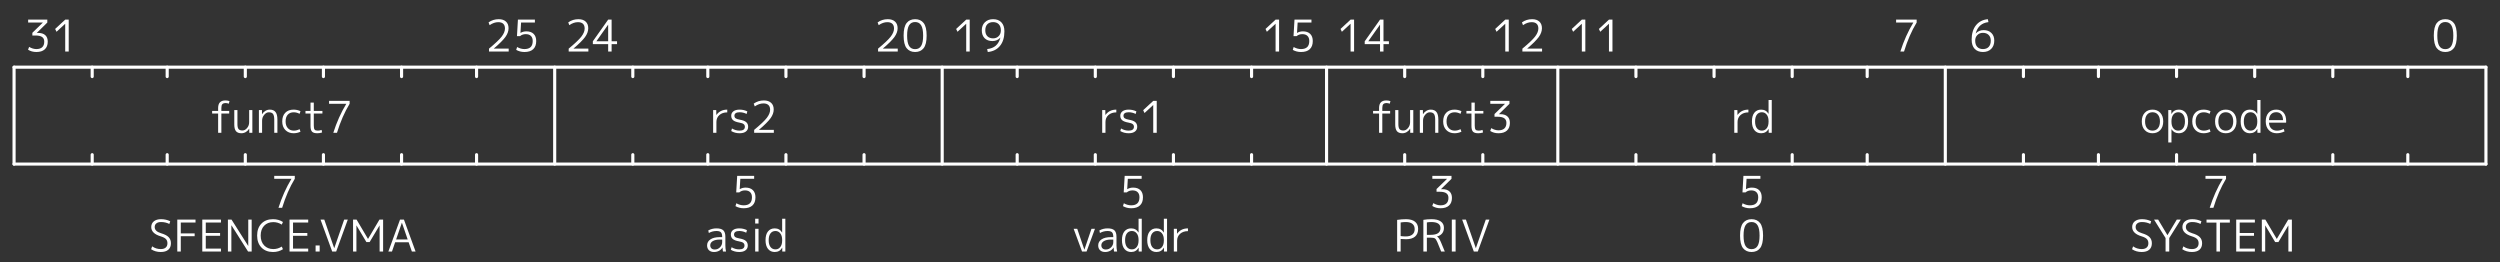 <svg width="800" height="84" viewBox="0 0 800 84" fill="none"
     xmlns="http://www.w3.org/2000/svg">
  <rect x="0" y="0" width="800" height="84" fill="#333333" stroke="none"/>
  <g clip-path="url(#clip0_2_3)">
    <path d="M4.5 21.5H795.5" stroke="white" stroke-linecap="round"/>
    <path d="M4.5 21.5V52.5" stroke="white" stroke-linecap="round"/>
    <path d="M4.5 52.5H795.5" stroke="white" stroke-linecap="round"/>
    <path d="M795.5 21.5V52.5" stroke="white" stroke-linecap="round"/>
    <path d="M770.5 21.5V24.5" stroke="white" stroke-linecap="round"/>
    <path d="M770.5 52.5V49.5" stroke="white" stroke-linecap="round"/>
    <path d="M746.5 21.5V24.5" stroke="white" stroke-linecap="round"/>
    <path d="M746.5 52.5V49.5" stroke="white" stroke-linecap="round"/>
    <path d="M721.5 21.5V24.5" stroke="white" stroke-linecap="round"/>
    <path d="M721.5 52.5V49.5" stroke="white" stroke-linecap="round"/>
    <path d="M696.5 21.5V24.5" stroke="white" stroke-linecap="round"/>
    <path d="M696.5 52.5V49.5" stroke="white" stroke-linecap="round"/>
    <path d="M671.5 21.5V24.5" stroke="white" stroke-linecap="round"/>
    <path d="M671.5 52.5V49.5" stroke="white" stroke-linecap="round"/>
    <path d="M647.5 21.5V24.5" stroke="white" stroke-linecap="round"/>
    <path d="M647.5 52.5V49.5" stroke="white" stroke-linecap="round"/>
    <path d="M622.5 21.5V52.5" stroke="white" stroke-linecap="round"/>
    <path d="M597.5 21.5V24.5" stroke="white" stroke-linecap="round"/>
    <path d="M597.5 52.5V49.5" stroke="white" stroke-linecap="round"/>
    <path d="M573.5 21.5V24.5" stroke="white" stroke-linecap="round"/>
    <path d="M573.5 52.5V49.5" stroke="white" stroke-linecap="round"/>
    <path d="M548.5 21.5V24.5" stroke="white" stroke-linecap="round"/>
    <path d="M548.5 52.5V49.5" stroke="white" stroke-linecap="round"/>
    <path d="M523.5 21.5V24.5" stroke="white" stroke-linecap="round"/>
    <path d="M523.5 52.5V49.5" stroke="white" stroke-linecap="round"/>
    <path d="M498.5 21.5V52.5" stroke="white" stroke-linecap="round"/>
    <path d="M474.5 21.5V24.5" stroke="white" stroke-linecap="round"/>
    <path d="M474.5 52.5V49.5" stroke="white" stroke-linecap="round"/>
    <path d="M449.5 21.5V24.5" stroke="white" stroke-linecap="round"/>
    <path d="M449.5 52.5V49.5" stroke="white" stroke-linecap="round"/>
    <path d="M424.5 21.5V52.5" stroke="white" stroke-linecap="round"/>
    <path d="M400.5 21.5V24.5" stroke="white" stroke-linecap="round"/>
    <path d="M400.5 52.5V49.5" stroke="white" stroke-linecap="round"/>
    <path d="M375.5 21.5V24.5" stroke="white" stroke-linecap="round"/>
    <path d="M375.5 52.5V49.5" stroke="white" stroke-linecap="round"/>
    <path d="M350.5 21.5V24.5" stroke="white" stroke-linecap="round"/>
    <path d="M350.5 52.5V49.5" stroke="white" stroke-linecap="round"/>
    <path d="M325.5 21.5V24.5" stroke="white" stroke-linecap="round"/>
    <path d="M325.5 52.5V49.5" stroke="white" stroke-linecap="round"/>
    <path d="M301.5 21.5V52.5" stroke="white" stroke-linecap="round"/>
    <path d="M276.5 21.5V24.5" stroke="white" stroke-linecap="round"/>
    <path d="M276.5 52.5V49.5" stroke="white" stroke-linecap="round"/>
    <path d="M251.5 21.5V24.5" stroke="white" stroke-linecap="round"/>
    <path d="M251.5 52.5V49.5" stroke="white" stroke-linecap="round"/>
    <path d="M226.5 21.5V24.5" stroke="white" stroke-linecap="round"/>
    <path d="M226.5 52.5V49.5" stroke="white" stroke-linecap="round"/>
    <path d="M202.5 21.5V24.5" stroke="white" stroke-linecap="round"/>
    <path d="M202.5 52.5V49.5" stroke="white" stroke-linecap="round"/>
    <path d="M177.5 21.5V52.5" stroke="white" stroke-linecap="round"/>
    <path d="M152.5 21.5V24.5" stroke="white" stroke-linecap="round"/>
    <path d="M152.5 52.5V49.5" stroke="white" stroke-linecap="round"/>
    <path d="M128.5 21.5V24.5" stroke="white" stroke-linecap="round"/>
    <path d="M128.5 52.5V49.5" stroke="white" stroke-linecap="round"/>
    <path d="M103.5 21.5V24.5" stroke="white" stroke-linecap="round"/>
    <path d="M103.5 52.5V49.5" stroke="white" stroke-linecap="round"/>
    <path d="M78.5 21.5V24.5" stroke="white" stroke-linecap="round"/>
    <path d="M78.5 52.5V49.5" stroke="white" stroke-linecap="round"/>
    <path d="M53.5 21.5V24.5" stroke="white" stroke-linecap="round"/>
    <path d="M53.5 52.5V49.5" stroke="white" stroke-linecap="round"/>
    <path d="M29.5 21.5V24.5" stroke="white" stroke-linecap="round"/>
    <path d="M29.5 52.5V49.5" stroke="white" stroke-linecap="round"/>
    <path
      d="M779.783 7.358C780.427 6.546 781.333 6.14 782.499 6.14C783.666 6.14 784.571 6.546 785.215 7.358C785.859 8.17 786.181 9.514 786.181 11.39C786.181 13.266 785.859 14.61 785.215 15.422C784.571 16.234 783.666 16.64 782.499 16.64C781.333 16.64 780.427 16.234 779.783 15.422C779.139 14.61 778.817 13.266 778.817 11.39C778.817 9.514 779.139 8.17 779.783 7.358ZM780.567 14.708C780.997 15.389 781.641 15.73 782.499 15.73C783.358 15.73 783.997 15.389 784.417 14.708C784.847 14.017 785.061 12.911 785.061 11.39C785.061 9.869 784.847 8.767 784.417 8.086C783.997 7.395 783.358 7.05 782.499 7.05C781.641 7.05 780.997 7.395 780.567 8.086C780.147 8.767 779.937 9.869 779.937 11.39C779.937 12.911 780.147 14.017 780.567 14.708Z"
      fill="white"/>
    <path
      d="M634.541 10.508C633.823 10.508 633.23 10.741 632.763 11.208C632.297 11.675 632.063 12.272 632.063 13C632.063 13.868 632.283 14.535 632.721 15.002C633.16 15.469 633.767 15.702 634.541 15.702C635.335 15.702 635.951 15.469 636.389 15.002C636.828 14.535 637.047 13.868 637.047 13C637.047 12.235 636.819 11.628 636.361 11.18C635.913 10.732 635.307 10.508 634.541 10.508ZM634.541 16.64C633.412 16.64 632.525 16.299 631.881 15.618C631.247 14.937 630.929 13.957 630.929 12.678C630.929 10.783 631.387 9.257 632.301 8.1C633.225 6.943 634.495 6.289 636.109 6.14L636.305 7.078C634.159 7.321 632.796 8.529 632.217 10.704L632.231 10.718C632.875 9.999 633.725 9.64 634.779 9.64C635.815 9.64 636.637 9.943 637.243 10.55C637.859 11.147 638.167 11.964 638.167 13C638.167 14.111 637.836 14.997 637.173 15.66C636.511 16.313 635.633 16.64 634.541 16.64Z"
      fill="white"/>
    <path
      d="M606.751 6.28H613.331V7.218C611.717 9.869 610.368 12.963 609.285 16.5H608.109C609.183 13.121 610.564 10.037 612.253 7.246V7.218H606.751V6.28Z"
      fill="white"/>
    <path
      d="M506.186 16.5V7.624H506.158L503.4 10.172L502.966 9.262L506.186 6.28H507.306V16.5H506.186ZM514.868 16.5V7.624H514.84L512.082 10.172L511.648 9.262L514.868 6.28H515.988V16.5H514.868Z"
      fill="white"/>
    <path
      d="M481.686 16.5V7.624H481.658L478.9 10.172L478.466 9.262L481.686 6.28H482.806V16.5H481.686ZM490.13 7.092C489.206 7.092 488.282 7.414 487.358 8.058L487.022 7.162C487.974 6.481 489.057 6.14 490.27 6.14C491.269 6.14 492.043 6.397 492.594 6.91C493.145 7.414 493.42 8.123 493.42 9.038C493.42 9.953 493.089 10.877 492.426 11.81C491.763 12.743 490.522 13.985 488.702 15.534V15.562H493.462V16.5H487.162V15.562C489.15 13.919 490.499 12.641 491.208 11.726C491.917 10.802 492.272 9.934 492.272 9.122C492.272 8.459 492.09 7.955 491.726 7.61C491.362 7.265 490.83 7.092 490.13 7.092Z"
      fill="white"/>
    <path
      d="M432.186 16.5V7.624H432.158L429.4 10.172L428.966 9.262L432.186 6.28H433.306V16.5H432.186ZM441.61 13.21V7.918H441.582L437.858 13.182V13.21H441.61ZM442.716 13.21H444.452V14.12H442.716V16.5H441.61V14.12H436.71V13.21L441.61 6.28H442.716V13.21Z"
      fill="white"/>
    <path
      d="M408.186 16.5V7.624H408.158L405.4 10.172L404.966 9.262L408.186 6.28H409.306V16.5H408.186ZM419.668 7.218H415.244L415.048 10.522H415.076C415.627 10.195 416.247 10.032 416.938 10.032C417.937 10.032 418.711 10.303 419.262 10.844C419.813 11.385 420.088 12.151 420.088 13.14C420.088 14.279 419.766 15.147 419.122 15.744C418.487 16.341 417.554 16.64 416.322 16.64C415.37 16.64 414.493 16.416 413.69 15.968L413.97 15.044C414.754 15.483 415.538 15.702 416.322 15.702C418.086 15.702 418.968 14.848 418.968 13.14C418.968 12.421 418.777 11.875 418.394 11.502C418.011 11.119 417.461 10.928 416.742 10.928C416.005 10.928 415.393 11.143 414.908 11.572H413.928L414.236 6.28H419.668V7.218Z"
      fill="white"/>
    <path
      d="M309.186 16.5V7.624H309.158L306.4 10.172L305.966 9.262L309.186 6.28H310.306V16.5H309.186ZM317.798 6.14C318.937 6.14 319.823 6.481 320.458 7.162C321.093 7.834 321.41 8.791 321.41 10.032C321.41 11.983 320.939 13.532 319.996 14.68C319.063 15.828 317.761 16.481 316.09 16.64L315.894 15.702C317.033 15.581 317.947 15.221 318.638 14.624C319.329 14.017 319.823 13.163 320.122 12.062L320.108 12.048C319.455 12.776 318.605 13.14 317.56 13.14C316.524 13.14 315.698 12.837 315.082 12.23C314.475 11.614 314.172 10.774 314.172 9.71C314.172 8.627 314.503 7.764 315.166 7.12C315.829 6.467 316.706 6.14 317.798 6.14ZM317.798 7.078C317.005 7.078 316.389 7.307 315.95 7.764C315.511 8.221 315.292 8.87 315.292 9.71C315.292 10.513 315.516 11.143 315.964 11.6C316.421 12.048 317.033 12.272 317.798 12.272C318.517 12.272 319.109 12.034 319.576 11.558C320.043 11.082 320.276 10.466 320.276 9.71C320.276 8.879 320.057 8.235 319.618 7.778C319.179 7.311 318.573 7.078 317.798 7.078Z"
      fill="white"/>
    <path
      d="M283.948 7.092C283.024 7.092 282.1 7.414 281.176 8.058L280.84 7.162C281.792 6.481 282.875 6.14 284.088 6.14C285.087 6.14 285.862 6.397 286.412 6.91C286.963 7.414 287.238 8.123 287.238 9.038C287.238 9.953 286.907 10.877 286.244 11.81C285.582 12.743 284.34 13.985 282.52 15.534V15.562H287.28V16.5H280.98V15.562C282.968 13.919 284.317 12.641 285.026 11.726C285.736 10.802 286.09 9.934 286.09 9.122C286.09 8.459 285.908 7.955 285.544 7.61C285.18 7.265 284.648 7.092 283.948 7.092ZM290.124 7.358C290.768 6.546 291.673 6.14 292.84 6.14C294.007 6.14 294.912 6.546 295.556 7.358C296.2 8.17 296.522 9.514 296.522 11.39C296.522 13.266 296.2 14.61 295.556 15.422C294.912 16.234 294.007 16.64 292.84 16.64C291.673 16.64 290.768 16.234 290.124 15.422C289.48 14.61 289.158 13.266 289.158 11.39C289.158 9.514 289.48 8.17 290.124 7.358ZM290.908 14.708C291.337 15.389 291.981 15.73 292.84 15.73C293.699 15.73 294.338 15.389 294.758 14.708C295.187 14.017 295.402 12.911 295.402 11.39C295.402 9.869 295.187 8.767 294.758 8.086C294.338 7.395 293.699 7.05 292.84 7.05C291.981 7.05 291.337 7.395 290.908 8.086C290.488 8.767 290.278 9.869 290.278 11.39C290.278 12.911 290.488 14.017 290.908 14.708Z"
      fill="white"/>
    <path
      d="M184.948 7.092C184.024 7.092 183.1 7.414 182.176 8.058L181.84 7.162C182.792 6.481 183.875 6.14 185.088 6.14C186.087 6.14 186.862 6.397 187.412 6.91C187.963 7.414 188.238 8.123 188.238 9.038C188.238 9.953 187.907 10.877 187.244 11.81C186.582 12.743 185.34 13.985 183.52 15.534V15.562H188.28V16.5H181.98V15.562C183.968 13.919 185.317 12.641 186.026 11.726C186.736 10.802 187.09 9.934 187.09 9.122C187.09 8.459 186.908 7.955 186.544 7.61C186.18 7.265 185.648 7.092 184.948 7.092ZM194.61 13.21V7.918H194.582L190.858 13.182V13.21H194.61ZM195.716 13.21H197.452V14.12H195.716V16.5H194.61V14.12H189.71V13.21L194.61 6.28H195.716V13.21Z"
      fill="white"/>
    <path
      d="M159.448 7.092C158.524 7.092 157.6 7.414 156.676 8.058L156.34 7.162C157.292 6.481 158.375 6.14 159.588 6.14C160.587 6.14 161.362 6.397 161.912 6.91C162.463 7.414 162.738 8.123 162.738 9.038C162.738 9.953 162.407 10.877 161.744 11.81C161.082 12.743 159.84 13.985 158.02 15.534V15.562H162.78V16.5H156.48V15.562C158.468 13.919 159.817 12.641 160.526 11.726C161.236 10.802 161.59 9.934 161.59 9.122C161.59 8.459 161.408 7.955 161.044 7.61C160.68 7.265 160.148 7.092 159.448 7.092ZM171.168 7.218H166.744L166.548 10.522H166.576C167.127 10.195 167.747 10.032 168.438 10.032C169.437 10.032 170.211 10.303 170.762 10.844C171.313 11.385 171.588 12.151 171.588 13.14C171.588 14.279 171.266 15.147 170.622 15.744C169.987 16.341 169.054 16.64 167.822 16.64C166.87 16.64 165.993 16.416 165.19 15.968L165.47 15.044C166.254 15.483 167.038 15.702 167.822 15.702C169.586 15.702 170.468 14.848 170.468 13.14C170.468 12.421 170.277 11.875 169.894 11.502C169.511 11.119 168.961 10.928 168.242 10.928C167.505 10.928 166.893 11.143 166.408 11.572H165.428L165.736 6.28H171.168V7.218Z"
      fill="white"/>
    <path
      d="M9.008 6.28H15.14V7.218L11.794 10.508V10.536H12.214C13.204 10.536 13.96 10.774 14.482 11.25C15.014 11.726 15.28 12.417 15.28 13.322C15.28 14.386 14.963 15.207 14.328 15.786C13.703 16.355 12.807 16.64 11.64 16.64C10.632 16.64 9.746 16.397 8.98 15.912L9.316 15.002C10.1 15.469 10.875 15.702 11.64 15.702C12.462 15.702 13.087 15.501 13.516 15.1C13.946 14.699 14.16 14.106 14.16 13.322C14.16 12.659 13.936 12.169 13.488 11.852C13.05 11.525 12.345 11.362 11.374 11.362H10.352V10.494L13.698 7.246V7.218H9.008V6.28ZM20.868 16.5V7.624H20.84L18.082 10.172L17.648 9.262L20.868 6.28H21.988V16.5H20.868Z"
      fill="white"/>
    <path
      d="M690.539 36.704C690.119 36.181 689.541 35.92 688.803 35.92C688.066 35.92 687.483 36.181 687.053 36.704C686.633 37.217 686.423 37.936 686.423 38.86C686.423 39.784 686.633 40.507 687.053 41.03C687.483 41.543 688.066 41.8 688.803 41.8C689.541 41.8 690.119 41.543 690.539 41.03C690.969 40.507 691.183 39.784 691.183 38.86C691.183 37.936 690.969 37.217 690.539 36.704ZM691.295 41.618C690.67 42.299 689.839 42.64 688.803 42.64C687.767 42.64 686.937 42.299 686.311 41.618C685.686 40.937 685.373 40.017 685.373 38.86C685.373 37.703 685.686 36.783 686.311 36.102C686.937 35.421 687.767 35.08 688.803 35.08C689.839 35.08 690.67 35.421 691.295 36.102C691.921 36.783 692.233 37.703 692.233 38.86C692.233 40.017 691.921 40.937 691.295 41.618ZM697.25 42.64C696.195 42.64 695.411 42.215 694.898 41.366H694.87V45.58H693.848V35.22H694.828L694.842 36.452H694.87C695.383 35.537 696.177 35.08 697.25 35.08C698.165 35.08 698.883 35.407 699.406 36.06C699.929 36.704 700.19 37.637 700.19 38.86C700.19 40.055 699.919 40.983 699.378 41.646C698.846 42.309 698.137 42.64 697.25 42.64ZM699.182 38.86C699.182 37.908 698.991 37.18 698.608 36.676C698.235 36.172 697.707 35.92 697.026 35.92C696.382 35.92 695.859 36.172 695.458 36.676C695.066 37.18 694.87 37.875 694.87 38.762V38.958C694.87 39.863 695.071 40.563 695.472 41.058C695.873 41.553 696.391 41.8 697.026 41.8C697.689 41.8 698.211 41.548 698.594 41.044C698.986 40.531 699.182 39.803 699.182 38.86ZM705.202 35.934C704.381 35.934 703.741 36.191 703.284 36.704C702.827 37.208 702.598 37.927 702.598 38.86C702.598 39.756 702.836 40.47 703.312 41.002C703.797 41.534 704.427 41.8 705.202 41.8C705.855 41.8 706.481 41.641 707.078 41.324L707.358 42.15C706.658 42.477 705.925 42.64 705.16 42.64C704.077 42.64 703.2 42.299 702.528 41.618C701.856 40.927 701.52 40.008 701.52 38.86C701.52 37.675 701.842 36.751 702.486 36.088C703.13 35.416 704.021 35.08 705.16 35.08C705.925 35.08 706.658 35.243 707.358 35.57L707.078 36.424C706.453 36.097 705.827 35.934 705.202 35.934ZM713.987 36.704C713.567 36.181 712.988 35.92 712.251 35.92C711.513 35.92 710.93 36.181 710.501 36.704C710.081 37.217 709.871 37.936 709.871 38.86C709.871 39.784 710.081 40.507 710.501 41.03C710.93 41.543 711.513 41.8 712.251 41.8C712.988 41.8 713.567 41.543 713.987 41.03C714.416 40.507 714.631 39.784 714.631 38.86C714.631 37.936 714.416 37.217 713.987 36.704ZM714.743 41.618C714.117 42.299 713.287 42.64 712.251 42.64C711.215 42.64 710.384 42.299 709.759 41.618C709.133 40.937 708.821 40.017 708.821 38.86C708.821 37.703 709.133 36.783 709.759 36.102C710.384 35.421 711.215 35.08 712.251 35.08C713.287 35.08 714.117 35.421 714.743 36.102C715.368 36.783 715.681 37.703 715.681 38.86C715.681 40.017 715.368 40.937 714.743 41.618ZM718.594 36.69C718.211 37.194 718.02 37.917 718.02 38.86C718.02 39.803 718.216 40.531 718.608 41.044C719 41.548 719.527 41.8 720.19 41.8C720.825 41.8 721.338 41.553 721.73 41.058C722.131 40.563 722.332 39.863 722.332 38.958V38.762C722.332 37.875 722.131 37.18 721.73 36.676C721.338 36.172 720.825 35.92 720.19 35.92C719.509 35.92 718.977 36.177 718.594 36.69ZM717.012 38.86C717.012 37.637 717.273 36.704 717.796 36.06C718.319 35.407 719.037 35.08 719.952 35.08C721.007 35.08 721.791 35.523 722.304 36.41H722.332V32H723.354V42.5H722.374L722.36 41.268H722.332C721.819 42.183 721.025 42.64 719.952 42.64C719.056 42.64 718.342 42.313 717.81 41.66C717.278 40.997 717.012 40.064 717.012 38.86ZM726.086 39.252C726.104 40.045 726.347 40.671 726.814 41.128C727.28 41.585 727.887 41.814 728.634 41.814C729.352 41.814 730.066 41.627 730.776 41.254L731.056 42.052C730.272 42.444 729.432 42.64 728.536 42.64C727.49 42.64 726.646 42.299 726.002 41.618C725.358 40.937 725.036 40.017 725.036 38.86C725.036 37.684 725.334 36.76 725.932 36.088C726.538 35.416 727.36 35.08 728.396 35.08C729.404 35.08 730.183 35.402 730.734 36.046C731.294 36.681 731.574 37.595 731.574 38.79C731.574 38.911 731.564 39.065 731.546 39.252H726.086ZM726.086 38.44H730.566C730.556 37.628 730.36 37.003 729.978 36.564C729.595 36.125 729.068 35.906 728.396 35.906C727.696 35.906 727.14 36.13 726.73 36.578C726.328 37.017 726.114 37.637 726.086 38.44Z"
      fill="white"/>
    <path
      d="M554.968 35.22H555.962L555.99 36.774H556.018C556.839 35.645 557.997 35.08 559.49 35.08V35.962C558.454 35.962 557.614 36.247 556.97 36.816C556.335 37.385 556.018 38.123 556.018 39.028V42.5H554.968V35.22ZM562.2 36.69C561.818 37.194 561.626 37.917 561.626 38.86C561.626 39.803 561.822 40.531 562.214 41.044C562.606 41.548 563.134 41.8 563.796 41.8C564.431 41.8 564.944 41.553 565.336 41.058C565.738 40.563 565.938 39.863 565.938 38.958V38.762C565.938 37.875 565.738 37.18 565.336 36.676C564.944 36.172 564.431 35.92 563.796 35.92C563.115 35.92 562.583 36.177 562.2 36.69ZM560.618 38.86C560.618 37.637 560.88 36.704 561.402 36.06C561.925 35.407 562.644 35.08 563.558 35.08C564.613 35.08 565.397 35.523 565.91 36.41H565.938V32H566.96V42.5H565.98L565.966 41.268H565.938C565.425 42.183 564.632 42.64 563.558 42.64C562.662 42.64 561.948 42.313 561.416 41.66C560.884 40.997 560.618 40.064 560.618 38.86Z"
      fill="white"/>
    <path
      d="M439.383 35.5H441.301V34.562C441.301 32.947 442.076 32.14 443.625 32.14C444.055 32.14 444.493 32.21 444.941 32.35L444.717 33.19C444.372 33.05 444.041 32.98 443.723 32.98C443.219 32.98 442.86 33.101 442.645 33.344C442.44 33.577 442.337 33.983 442.337 34.562V35.5H444.843V36.34H442.337V42.5H441.301V36.34H439.383V35.5ZM447.478 35.22V39.742C447.478 40.489 447.6 41.011 447.842 41.31C448.094 41.609 448.51 41.758 449.088 41.758C449.63 41.758 450.12 41.497 450.558 40.974C451.006 40.451 451.23 39.831 451.23 39.112V35.22H452.252V42.5H451.272L451.258 41.198H451.23C450.95 41.646 450.591 42.001 450.152 42.262C449.723 42.514 449.256 42.64 448.752 42.64C447.968 42.64 447.39 42.421 447.016 41.982C446.652 41.534 446.47 40.82 446.47 39.84V35.22H447.478ZM454.347 35.22H455.327L455.341 36.522H455.369C455.649 36.074 456.004 35.724 456.433 35.472C456.872 35.211 457.343 35.08 457.847 35.08C458.668 35.08 459.275 35.337 459.667 35.85C460.068 36.354 460.269 37.157 460.269 38.258V42.5H459.261V38.342C459.261 37.437 459.13 36.811 458.869 36.466C458.608 36.111 458.16 35.934 457.525 35.934C456.984 35.934 456.489 36.205 456.041 36.746C455.593 37.278 455.369 37.899 455.369 38.608V42.5H454.347V35.22ZM465.496 35.934C464.675 35.934 464.035 36.191 463.578 36.704C463.121 37.208 462.892 37.927 462.892 38.86C462.892 39.756 463.13 40.47 463.606 41.002C464.091 41.534 464.721 41.8 465.496 41.8C466.149 41.8 466.775 41.641 467.372 41.324L467.652 42.15C466.952 42.477 466.219 42.64 465.454 42.64C464.371 42.64 463.494 42.299 462.822 41.618C462.15 40.927 461.814 40.008 461.814 38.86C461.814 37.675 462.136 36.751 462.78 36.088C463.424 35.416 464.315 35.08 465.454 35.08C466.219 35.08 466.952 35.243 467.652 35.57L467.372 36.424C466.747 36.097 466.121 35.934 465.496 35.934ZM471.915 32.84V35.5H474.673V36.34H471.915V40.162C471.915 40.815 472.003 41.254 472.181 41.478C472.358 41.693 472.689 41.8 473.175 41.8C473.604 41.8 474.015 41.721 474.407 41.562L474.575 42.388C474.099 42.556 473.585 42.64 473.035 42.64C472.241 42.64 471.681 42.472 471.355 42.136C471.028 41.791 470.865 41.198 470.865 40.358V36.34H469.255V35.5H470.865V32.84H471.915ZM476.895 32.28H483.027V33.218L479.681 36.508V36.536H480.101C481.09 36.536 481.846 36.774 482.369 37.25C482.901 37.726 483.167 38.417 483.167 39.322C483.167 40.386 482.85 41.207 482.215 41.786C481.59 42.355 480.694 42.64 479.527 42.64C478.519 42.64 477.632 42.397 476.867 41.912L477.203 41.002C477.987 41.469 478.762 41.702 479.527 41.702C480.348 41.702 480.974 41.501 481.403 41.1C481.832 40.699 482.047 40.106 482.047 39.322C482.047 38.659 481.823 38.169 481.375 37.852C480.936 37.525 480.232 37.362 479.261 37.362H478.239V36.494L481.585 33.246V33.218H476.895V32.28Z"
      fill="white"/>
    <path
      d="M352.701 35.22H353.695L353.723 36.774H353.751C354.573 35.645 355.73 35.08 357.223 35.08V35.962C356.187 35.962 355.347 36.247 354.703 36.816C354.069 37.385 353.751 38.123 353.751 39.028V42.5H352.701V35.22ZM361.18 35.08C362.066 35.08 362.888 35.267 363.644 35.64L363.42 36.466C362.701 36.102 361.954 35.92 361.18 35.92C360.638 35.92 360.223 36.018 359.934 36.214C359.654 36.41 359.514 36.685 359.514 37.04C359.514 37.376 359.635 37.642 359.878 37.838C360.13 38.034 360.582 38.188 361.236 38.3C362.188 38.459 362.869 38.72 363.28 39.084C363.7 39.448 363.91 39.947 363.91 40.582C363.91 41.217 363.667 41.721 363.182 42.094C362.706 42.458 362.038 42.64 361.18 42.64C360.181 42.64 359.285 42.407 358.492 41.94L358.73 41.114C359.495 41.571 360.312 41.8 361.18 41.8C361.721 41.8 362.136 41.697 362.426 41.492C362.715 41.277 362.86 40.974 362.86 40.582C362.86 40.209 362.729 39.919 362.468 39.714C362.216 39.509 361.768 39.35 361.124 39.238C360.2 39.079 359.528 38.827 359.108 38.482C358.697 38.127 358.492 37.647 358.492 37.04C358.492 36.443 358.725 35.967 359.192 35.612C359.668 35.257 360.33 35.08 361.18 35.08ZM369.035 42.5V33.624H369.007L366.249 36.172L365.815 35.262L369.035 32.28H370.155V42.5H369.035Z"
      fill="white"/>
    <path
      d="M228.201 35.22H229.195L229.223 36.774H229.251C230.073 35.645 231.23 35.08 232.723 35.08V35.962C231.687 35.962 230.847 36.247 230.203 36.816C229.569 37.385 229.251 38.123 229.251 39.028V42.5H228.201V35.22ZM236.68 35.08C237.566 35.08 238.388 35.267 239.144 35.64L238.92 36.466C238.201 36.102 237.454 35.92 236.68 35.92C236.138 35.92 235.723 36.018 235.434 36.214C235.154 36.41 235.014 36.685 235.014 37.04C235.014 37.376 235.135 37.642 235.378 37.838C235.63 38.034 236.082 38.188 236.736 38.3C237.688 38.459 238.369 38.72 238.78 39.084C239.2 39.448 239.41 39.947 239.41 40.582C239.41 41.217 239.167 41.721 238.682 42.094C238.206 42.458 237.538 42.64 236.68 42.64C235.681 42.64 234.785 42.407 233.992 41.94L234.23 41.114C234.995 41.571 235.812 41.8 236.68 41.8C237.221 41.8 237.636 41.697 237.926 41.492C238.215 41.277 238.36 40.974 238.36 40.582C238.36 40.209 238.229 39.919 237.968 39.714C237.716 39.509 237.268 39.35 236.624 39.238C235.7 39.079 235.028 38.827 234.608 38.482C234.197 38.127 233.992 37.647 233.992 37.04C233.992 36.443 234.225 35.967 234.692 35.612C235.168 35.257 235.83 35.08 236.68 35.08ZM244.297 33.092C243.373 33.092 242.449 33.414 241.525 34.058L241.189 33.162C242.141 32.481 243.224 32.14 244.437 32.14C245.436 32.14 246.21 32.397 246.761 32.91C247.312 33.414 247.587 34.123 247.587 35.038C247.587 35.953 247.256 36.877 246.593 37.81C245.93 38.743 244.689 39.985 242.869 41.534V41.562H247.629V42.5H241.329V41.562C243.317 39.919 244.666 38.641 245.375 37.726C246.084 36.802 246.439 35.934 246.439 35.122C246.439 34.459 246.257 33.955 245.893 33.61C245.529 33.265 244.997 33.092 244.297 33.092Z"
      fill="white"/>
    <path
      d="M67.883 35.5H69.801V34.562C69.801 32.947 70.576 32.14 72.125 32.14C72.555 32.14 72.993 32.21 73.441 32.35L73.217 33.19C72.872 33.05 72.541 32.98 72.223 32.98C71.719 32.98 71.36 33.101 71.145 33.344C70.94 33.577 70.837 33.983 70.837 34.562V35.5H73.343V36.34H70.837V42.5H69.801V36.34H67.883V35.5ZM75.978 35.22V39.742C75.978 40.489 76.1 41.011 76.342 41.31C76.594 41.609 77.01 41.758 77.588 41.758C78.13 41.758 78.62 41.497 79.058 40.974C79.506 40.451 79.73 39.831 79.73 39.112V35.22H80.752V42.5H79.772L79.758 41.198H79.73C79.45 41.646 79.091 42.001 78.652 42.262C78.223 42.514 77.756 42.64 77.252 42.64C76.468 42.64 75.89 42.421 75.516 41.982C75.152 41.534 74.97 40.82 74.97 39.84V35.22H75.978ZM82.847 35.22H83.827L83.841 36.522H83.869C84.149 36.074 84.504 35.724 84.933 35.472C85.371 35.211 85.843 35.08 86.347 35.08C87.168 35.08 87.775 35.337 88.167 35.85C88.568 36.354 88.769 37.157 88.769 38.258V42.5H87.761V38.342C87.761 37.437 87.63 36.811 87.369 36.466C87.108 36.111 86.659 35.934 86.025 35.934C85.484 35.934 84.989 36.205 84.541 36.746C84.093 37.278 83.869 37.899 83.869 38.608V42.5H82.847V35.22ZM93.996 35.934C93.175 35.934 92.535 36.191 92.078 36.704C91.621 37.208 91.392 37.927 91.392 38.86C91.392 39.756 91.63 40.47 92.106 41.002C92.591 41.534 93.221 41.8 93.996 41.8C94.649 41.8 95.275 41.641 95.872 41.324L96.152 42.15C95.452 42.477 94.719 42.64 93.954 42.64C92.871 42.64 91.994 42.299 91.322 41.618C90.65 40.927 90.314 40.008 90.314 38.86C90.314 37.675 90.636 36.751 91.28 36.088C91.924 35.416 92.815 35.08 93.954 35.08C94.719 35.08 95.452 35.243 96.152 35.57L95.872 36.424C95.247 36.097 94.621 35.934 93.996 35.934ZM100.415 32.84V35.5H103.173V36.34H100.415V40.162C100.415 40.815 100.503 41.254 100.681 41.478C100.858 41.693 101.189 41.8 101.675 41.8C102.104 41.8 102.515 41.721 102.907 41.562L103.075 42.388C102.599 42.556 102.085 42.64 101.535 42.64C100.741 42.64 100.181 42.472 99.855 42.136C99.528 41.791 99.365 41.198 99.365 40.358V36.34H97.755V35.5H99.365V32.84H100.415ZM105.297 32.28H111.877V33.218C110.262 35.869 108.914 38.963 107.831 42.5H106.655C107.728 39.121 109.11 36.037 110.799 33.246V33.218H105.297V32.28Z"
      fill="white"/>
    <path
      d="M705.751 56.28H712.331V57.218C710.717 59.869 709.368 62.963 708.285 66.5H707.109C708.183 63.121 709.564 60.037 711.253 57.246V57.218H705.751V56.28Z"
      fill="white"/>
    <path
      d="M685.433 71.05C684.789 71.05 684.29 71.195 683.935 71.484C683.58 71.764 683.403 72.156 683.403 72.66C683.403 73.565 684.066 74.219 685.391 74.62C686.548 74.956 687.37 75.376 687.855 75.88C688.35 76.384 688.597 77.037 688.597 77.84C688.597 78.745 688.312 79.441 687.743 79.926C687.183 80.402 686.38 80.64 685.335 80.64C684.178 80.64 683.151 80.346 682.255 79.758L682.591 78.834C683.403 79.413 684.318 79.702 685.335 79.702C686.026 79.702 686.553 79.543 686.917 79.226C687.29 78.909 687.477 78.447 687.477 77.84C687.477 77.28 687.318 76.837 687.001 76.51C686.693 76.174 686.147 75.885 685.363 75.642C683.319 75.035 682.297 74.041 682.297 72.66C682.297 71.895 682.572 71.283 683.123 70.826C683.683 70.369 684.453 70.14 685.433 70.14C686.488 70.14 687.468 70.359 688.373 70.798L688.093 71.666C687.281 71.255 686.394 71.05 685.433 71.05ZM690.616 70.28L693.57 75.236H693.598L696.566 70.28H697.84L694.158 76.174V80.5H692.982V76.174L689.3 70.28H690.616ZM701.511 71.05C700.867 71.05 700.368 71.195 700.013 71.484C699.658 71.764 699.481 72.156 699.481 72.66C699.481 73.565 700.144 74.219 701.469 74.62C702.626 74.956 703.448 75.376 703.933 75.88C704.428 76.384 704.675 77.037 704.675 77.84C704.675 78.745 704.39 79.441 703.821 79.926C703.261 80.402 702.458 80.64 701.413 80.64C700.256 80.64 699.229 80.346 698.333 79.758L698.669 78.834C699.481 79.413 700.396 79.702 701.413 79.702C702.104 79.702 702.631 79.543 702.995 79.226C703.368 78.909 703.555 78.447 703.555 77.84C703.555 77.28 703.396 76.837 703.079 76.51C702.771 76.174 702.225 75.885 701.441 75.642C699.397 75.035 698.375 74.041 698.375 72.66C698.375 71.895 698.65 71.283 699.201 70.826C699.761 70.369 700.531 70.14 701.511 70.14C702.566 70.14 703.546 70.359 704.451 70.798L704.171 71.666C703.359 71.255 702.472 71.05 701.511 71.05ZM706.085 70.28H713.547V71.232H710.383V80.5H709.263V71.232H706.085V70.28ZM716.702 71.218V74.55H721.28V75.446H716.702V79.562H721.56V80.5H715.582V70.28H721.56V71.218H716.702ZM723.785 80.5V70.28H724.919L728.559 76.44H728.587L732.227 70.28H733.403V80.5H732.283V72.156H732.255L729.091 77.462H728.055L724.891 72.156H724.863V80.5H723.785Z"
      fill="white"/>
    <path
      d="M563.327 57.218H558.903L558.707 60.522H558.735C559.286 60.195 559.907 60.032 560.597 60.032C561.596 60.032 562.371 60.303 562.921 60.844C563.472 61.385 563.747 62.151 563.747 63.14C563.747 64.279 563.425 65.147 562.781 65.744C562.147 66.341 561.213 66.64 559.981 66.64C559.029 66.64 558.152 66.416 557.349 65.968L557.629 65.044C558.413 65.483 559.197 65.702 559.981 65.702C561.745 65.702 562.627 64.848 562.627 63.14C562.627 62.421 562.436 61.875 562.053 61.502C561.671 61.119 561.12 60.928 560.401 60.928C559.664 60.928 559.053 61.143 558.567 61.572H557.587L557.895 56.28H563.327V57.218Z"
      fill="white"/>
    <path
      d="M557.783 71.358C558.427 70.546 559.333 70.14 560.499 70.14C561.666 70.14 562.571 70.546 563.215 71.358C563.859 72.17 564.181 73.514 564.181 75.39C564.181 77.266 563.859 78.61 563.215 79.422C562.571 80.234 561.666 80.64 560.499 80.64C559.333 80.64 558.427 80.234 557.783 79.422C557.139 78.61 556.817 77.266 556.817 75.39C556.817 73.514 557.139 72.17 557.783 71.358ZM558.567 78.708C558.997 79.389 559.641 79.73 560.499 79.73C561.358 79.73 561.997 79.389 562.417 78.708C562.847 78.017 563.061 76.911 563.061 75.39C563.061 73.869 562.847 72.767 562.417 72.086C561.997 71.395 561.358 71.05 560.499 71.05C559.641 71.05 558.997 71.395 558.567 72.086C558.147 72.767 557.937 73.869 557.937 75.39C557.937 76.911 558.147 78.017 558.567 78.708Z"
      fill="white"/>
    <path
      d="M458.349 56.28H464.481V57.218L461.135 60.508V60.536H461.555C462.545 60.536 463.301 60.774 463.823 61.25C464.355 61.726 464.621 62.417 464.621 63.322C464.621 64.386 464.304 65.207 463.669 65.786C463.044 66.355 462.148 66.64 460.981 66.64C459.973 66.64 459.087 66.397 458.321 65.912L458.657 65.002C459.441 65.469 460.216 65.702 460.981 65.702C461.803 65.702 462.428 65.501 462.857 65.1C463.287 64.699 463.501 64.106 463.501 63.322C463.501 62.659 463.277 62.169 462.829 61.852C462.391 61.525 461.686 61.362 460.715 61.362H459.693V60.494L463.039 57.246V57.218H458.349V56.28Z"
      fill="white"/>
    <path
      d="M447.084 70.364C448.054 70.215 449.002 70.14 449.926 70.14C451.195 70.14 452.156 70.411 452.81 70.952C453.472 71.484 453.804 72.249 453.804 73.248C453.804 74.331 453.472 75.152 452.81 75.712C452.147 76.272 451.186 76.552 449.926 76.552C449.31 76.552 448.736 76.524 448.204 76.468V80.5H447.084V70.364ZM448.204 75.544C448.745 75.619 449.291 75.656 449.842 75.656C450.766 75.656 451.47 75.455 451.956 75.054C452.45 74.653 452.698 74.079 452.698 73.332C452.698 72.585 452.455 72.021 451.97 71.638C451.494 71.246 450.784 71.05 449.842 71.05C449.328 71.05 448.782 71.097 448.204 71.19V75.544ZM455.478 80.5V70.35C456.29 70.21 457.163 70.14 458.096 70.14C459.403 70.14 460.387 70.383 461.05 70.868C461.722 71.344 462.058 72.025 462.058 72.912C462.058 73.621 461.867 74.214 461.484 74.69C461.101 75.166 460.56 75.493 459.86 75.67V75.698C460.28 75.922 460.695 76.529 461.106 77.518L462.338 80.5H461.176L459.972 77.546C459.692 76.874 459.426 76.459 459.174 76.3C458.931 76.132 458.446 76.048 457.718 76.048H456.598V80.5H455.478ZM456.598 75.152H457.718C458.829 75.152 459.645 74.975 460.168 74.62C460.691 74.256 460.952 73.719 460.952 73.01C460.952 71.703 459.967 71.05 457.998 71.05C457.503 71.05 457.037 71.092 456.598 71.176V75.152ZM464.58 80.5V70.28H465.798V80.5H464.58ZM469.093 70.28L472.257 79.394H472.285L475.449 70.28H476.611L472.887 80.5H471.627L467.889 70.28H469.093Z"
      fill="white"/>
    <path
      d="M365.327 57.218H360.903L360.707 60.522H360.735C361.286 60.195 361.907 60.032 362.597 60.032C363.596 60.032 364.371 60.303 364.921 60.844C365.472 61.385 365.747 62.151 365.747 63.14C365.747 64.279 365.425 65.147 364.781 65.744C364.147 66.341 363.213 66.64 361.981 66.64C361.029 66.64 360.152 66.416 359.349 65.968L359.629 65.044C360.413 65.483 361.197 65.702 361.981 65.702C363.745 65.702 364.627 64.848 364.627 63.14C364.627 62.421 364.436 61.875 364.053 61.502C363.671 61.119 363.12 60.928 362.401 60.928C361.664 60.928 361.053 61.143 360.567 61.572H359.587L359.895 56.28H365.327V57.218Z"
      fill="white"/>
    <path
      d="M344.716 73.22L346.984 79.87H347.012L349.266 73.22H350.386L347.698 80.5H346.256L343.568 73.22H344.716ZM354.431 73.08C355.448 73.08 356.176 73.29 356.615 73.71C357.053 74.13 357.273 74.821 357.273 75.782V78.54C357.273 79.203 357.343 79.856 357.483 80.5H356.503C356.428 80.136 356.381 79.707 356.363 79.212H356.335C356.083 79.66 355.719 80.01 355.243 80.262C354.767 80.514 354.23 80.64 353.633 80.64C352.961 80.64 352.424 80.453 352.023 80.08C351.621 79.697 351.421 79.184 351.421 78.54C351.421 77.728 351.775 77.084 352.485 76.608C353.194 76.123 354.202 75.88 355.509 75.88H356.251V75.81C356.251 75.101 356.115 74.611 355.845 74.34C355.583 74.06 355.112 73.92 354.431 73.92C353.553 73.92 352.737 74.135 351.981 74.564L351.799 73.738C352.601 73.299 353.479 73.08 354.431 73.08ZM352.429 78.498C352.429 78.918 352.559 79.249 352.821 79.492C353.082 79.725 353.432 79.842 353.871 79.842C354.515 79.842 355.07 79.613 355.537 79.156C356.013 78.689 356.251 78.12 356.251 77.448V76.664H355.509C354.529 76.664 353.768 76.832 353.227 77.168C352.695 77.495 352.429 77.938 352.429 78.498ZM360.603 74.69C360.22 75.194 360.029 75.917 360.029 76.86C360.029 77.803 360.225 78.531 360.617 79.044C361.009 79.548 361.536 79.8 362.199 79.8C362.833 79.8 363.347 79.553 363.739 79.058C364.14 78.563 364.341 77.863 364.341 76.958V76.762C364.341 75.875 364.14 75.18 363.739 74.676C363.347 74.172 362.833 73.92 362.199 73.92C361.517 73.92 360.985 74.177 360.603 74.69ZM359.021 76.86C359.021 75.637 359.282 74.704 359.805 74.06C360.327 73.407 361.046 73.08 361.961 73.08C363.015 73.08 363.799 73.523 364.313 74.41H364.341V70H365.363V80.5H364.383L364.369 79.268H364.341C363.827 80.183 363.034 80.64 361.961 80.64C361.065 80.64 360.351 80.313 359.819 79.66C359.287 78.997 359.021 78.064 359.021 76.86ZM368.696 74.69C368.314 75.194 368.122 75.917 368.122 76.86C368.122 77.803 368.318 78.531 368.71 79.044C369.102 79.548 369.63 79.8 370.292 79.8C370.927 79.8 371.44 79.553 371.832 79.058C372.234 78.563 372.434 77.863 372.434 76.958V76.762C372.434 75.875 372.234 75.18 371.832 74.676C371.44 74.172 370.927 73.92 370.292 73.92C369.611 73.92 369.079 74.177 368.696 74.69ZM367.114 76.86C367.114 75.637 367.376 74.704 367.898 74.06C368.421 73.407 369.14 73.08 370.054 73.08C371.109 73.08 371.893 73.523 372.406 74.41H372.434V70H373.456V80.5H372.476L372.462 79.268H372.434C371.921 80.183 371.128 80.64 370.054 80.64C369.158 80.64 368.444 80.313 367.912 79.66C367.38 78.997 367.114 78.064 367.114 76.86ZM375.628 73.22H376.622L376.65 74.774H376.678C377.499 73.645 378.657 73.08 380.15 73.08V73.962C379.114 73.962 378.274 74.247 377.63 74.816C376.995 75.385 376.678 76.123 376.678 77.028V80.5H375.628V73.22Z"
      fill="white"/>
    <path
      d="M241.327 57.218H236.903L236.707 60.522H236.735C237.286 60.195 237.907 60.032 238.597 60.032C239.596 60.032 240.371 60.303 240.921 60.844C241.472 61.385 241.747 62.151 241.747 63.14C241.747 64.279 241.425 65.147 240.781 65.744C240.147 66.341 239.213 66.64 237.981 66.64C237.029 66.64 236.152 66.416 235.349 65.968L235.629 65.044C236.413 65.483 237.197 65.702 237.981 65.702C239.745 65.702 240.627 64.848 240.627 63.14C240.627 62.421 240.436 61.875 240.053 61.502C239.671 61.119 239.12 60.928 238.401 60.928C237.664 60.928 237.053 61.143 236.567 61.572H235.587L235.895 56.28H241.327V57.218Z"
      fill="white"/>
    <path
      d="M229.277 73.08C230.295 73.08 231.023 73.29 231.461 73.71C231.9 74.13 232.119 74.821 232.119 75.782V78.54C232.119 79.203 232.189 79.856 232.329 80.5H231.349C231.275 80.136 231.228 79.707 231.209 79.212H231.181C230.929 79.66 230.565 80.01 230.089 80.262C229.613 80.514 229.077 80.64 228.479 80.64C227.807 80.64 227.271 80.453 226.869 80.08C226.468 79.697 226.267 79.184 226.267 78.54C226.267 77.728 226.622 77.084 227.331 76.608C228.041 76.123 229.049 75.88 230.355 75.88H231.097V75.81C231.097 75.101 230.962 74.611 230.691 74.34C230.43 74.06 229.959 73.92 229.277 73.92C228.4 73.92 227.583 74.135 226.827 74.564L226.645 73.738C227.448 73.299 228.325 73.08 229.277 73.08ZM227.275 78.498C227.275 78.918 227.406 79.249 227.667 79.492C227.929 79.725 228.279 79.842 228.717 79.842C229.361 79.842 229.917 79.613 230.383 79.156C230.859 78.689 231.097 78.12 231.097 77.448V76.664H230.355C229.375 76.664 228.615 76.832 228.073 77.168C227.541 77.495 227.275 77.938 227.275 78.498ZM236.559 73.08C237.445 73.08 238.267 73.267 239.023 73.64L238.799 74.466C238.08 74.102 237.333 73.92 236.559 73.92C236.017 73.92 235.602 74.018 235.313 74.214C235.033 74.41 234.893 74.685 234.893 75.04C234.893 75.376 235.014 75.642 235.257 75.838C235.509 76.034 235.961 76.188 236.615 76.3C237.567 76.459 238.248 76.72 238.659 77.084C239.079 77.448 239.289 77.947 239.289 78.582C239.289 79.217 239.046 79.721 238.561 80.094C238.085 80.458 237.417 80.64 236.559 80.64C235.56 80.64 234.664 80.407 233.871 79.94L234.109 79.114C234.874 79.571 235.691 79.8 236.559 79.8C237.1 79.8 237.515 79.697 237.805 79.492C238.094 79.277 238.239 78.974 238.239 78.582C238.239 78.209 238.108 77.919 237.847 77.714C237.595 77.509 237.147 77.35 236.503 77.238C235.579 77.079 234.907 76.827 234.487 76.482C234.076 76.127 233.871 75.647 233.871 75.04C233.871 74.443 234.104 73.967 234.571 73.612C235.047 73.257 235.709 73.08 236.559 73.08ZM241.656 71.54V70H242.734V71.54H241.656ZM241.656 80.5V73.22H242.734V80.5H241.656ZM246.551 74.69C246.168 75.194 245.977 75.917 245.977 76.86C245.977 77.803 246.173 78.531 246.565 79.044C246.957 79.548 247.484 79.8 248.147 79.8C248.782 79.8 249.295 79.553 249.687 79.058C250.088 78.563 250.289 77.863 250.289 76.958V76.762C250.289 75.875 250.088 75.18 249.687 74.676C249.295 74.172 248.782 73.92 248.147 73.92C247.466 73.92 246.934 74.177 246.551 74.69ZM244.969 76.86C244.969 75.637 245.23 74.704 245.753 74.06C246.276 73.407 246.994 73.08 247.909 73.08C248.964 73.08 249.748 73.523 250.261 74.41H250.289V70H251.311V80.5H250.331L250.317 79.268H250.289C249.776 80.183 248.982 80.64 247.909 80.64C247.013 80.64 246.299 80.313 245.767 79.66C245.235 78.997 244.969 78.064 244.969 76.86Z"
      fill="white"/>
    <path
      d="M87.751 56.28H94.331V57.218C92.716 59.869 91.368 62.963 90.285 66.5H89.109C90.183 63.121 91.564 60.037 93.253 57.246V57.218H87.751V56.28Z"
      fill="white"/>
    <path
      d="M51.534 71.05C50.89 71.05 50.39 71.195 50.036 71.484C49.681 71.764 49.504 72.156 49.504 72.66C49.504 73.565 50.166 74.219 51.492 74.62C52.649 74.956 53.47 75.376 53.956 75.88C54.45 76.384 54.698 77.037 54.698 77.84C54.698 78.745 54.413 79.441 53.844 79.926C53.284 80.402 52.481 80.64 51.436 80.64C50.278 80.64 49.252 80.346 48.356 79.758L48.692 78.834C49.504 79.413 50.418 79.702 51.436 79.702C52.126 79.702 52.654 79.543 53.018 79.226C53.391 78.909 53.578 78.447 53.578 77.84C53.578 77.28 53.419 76.837 53.102 76.51C52.794 76.174 52.248 75.885 51.464 75.642C49.42 75.035 48.398 74.041 48.398 72.66C48.398 71.895 48.673 71.283 49.224 70.826C49.784 70.369 50.554 70.14 51.534 70.14C52.588 70.14 53.568 70.359 54.474 70.798L54.194 71.666C53.382 71.255 52.495 71.05 51.534 71.05ZM62.569 71.218H57.851V74.69H62.289V75.586H57.851V80.5H56.731V70.28H62.569V71.218ZM65.849 71.218V74.55H70.427V75.446H65.849V79.562H70.707V80.5H64.729V70.28H70.707V71.218H65.849ZM72.932 80.5V70.28H74.094L79.414 78.68H79.442V70.28H80.534V80.5H79.386L74.066 72.1H74.038V80.5H72.932ZM87.463 71.078C86.231 71.078 85.246 71.47 84.509 72.254C83.781 73.029 83.417 74.074 83.417 75.39C83.417 76.706 83.79 77.756 84.537 78.54C85.293 79.315 86.268 79.702 87.463 79.702C88.433 79.702 89.334 79.436 90.165 78.904L90.543 79.744C89.628 80.341 88.569 80.64 87.365 80.64C85.825 80.64 84.593 80.164 83.669 79.212C82.745 78.26 82.283 76.986 82.283 75.39C82.283 73.775 82.74 72.497 83.655 71.554C84.569 70.611 85.806 70.14 87.365 70.14C88.569 70.14 89.628 70.439 90.543 71.036L90.165 71.876C89.343 71.344 88.443 71.078 87.463 71.078ZM93.767 71.218V74.55H98.345V75.446H93.767V79.562H98.625V80.5H92.647V70.28H98.625V71.218H93.767ZM100.99 80.5V78.54H102.292V80.5H100.99ZM103.774 70.28L106.938 79.394H106.966L110.13 70.28H111.292L107.568 80.5H106.308L102.57 70.28H103.774ZM112.977 80.5V70.28H114.111L117.751 76.44H117.779L121.419 70.28H122.595V80.5H121.475V72.156H121.447L118.283 77.462H117.247L114.083 72.156H114.055V80.5H112.977ZM124.267 80.5L128.005 70.28H129.265L132.989 80.5H131.799L130.763 77.518H126.451L125.429 80.5H124.267ZM126.759 76.622H130.455L128.621 71.288H128.593L126.759 76.622Z"
      fill="white"/>
  </g>
  <defs>
    <clipPath id="clip0_2_3">
      <rect width="800" height="84" fill="white"/>
    </clipPath>
  </defs>
</svg>
